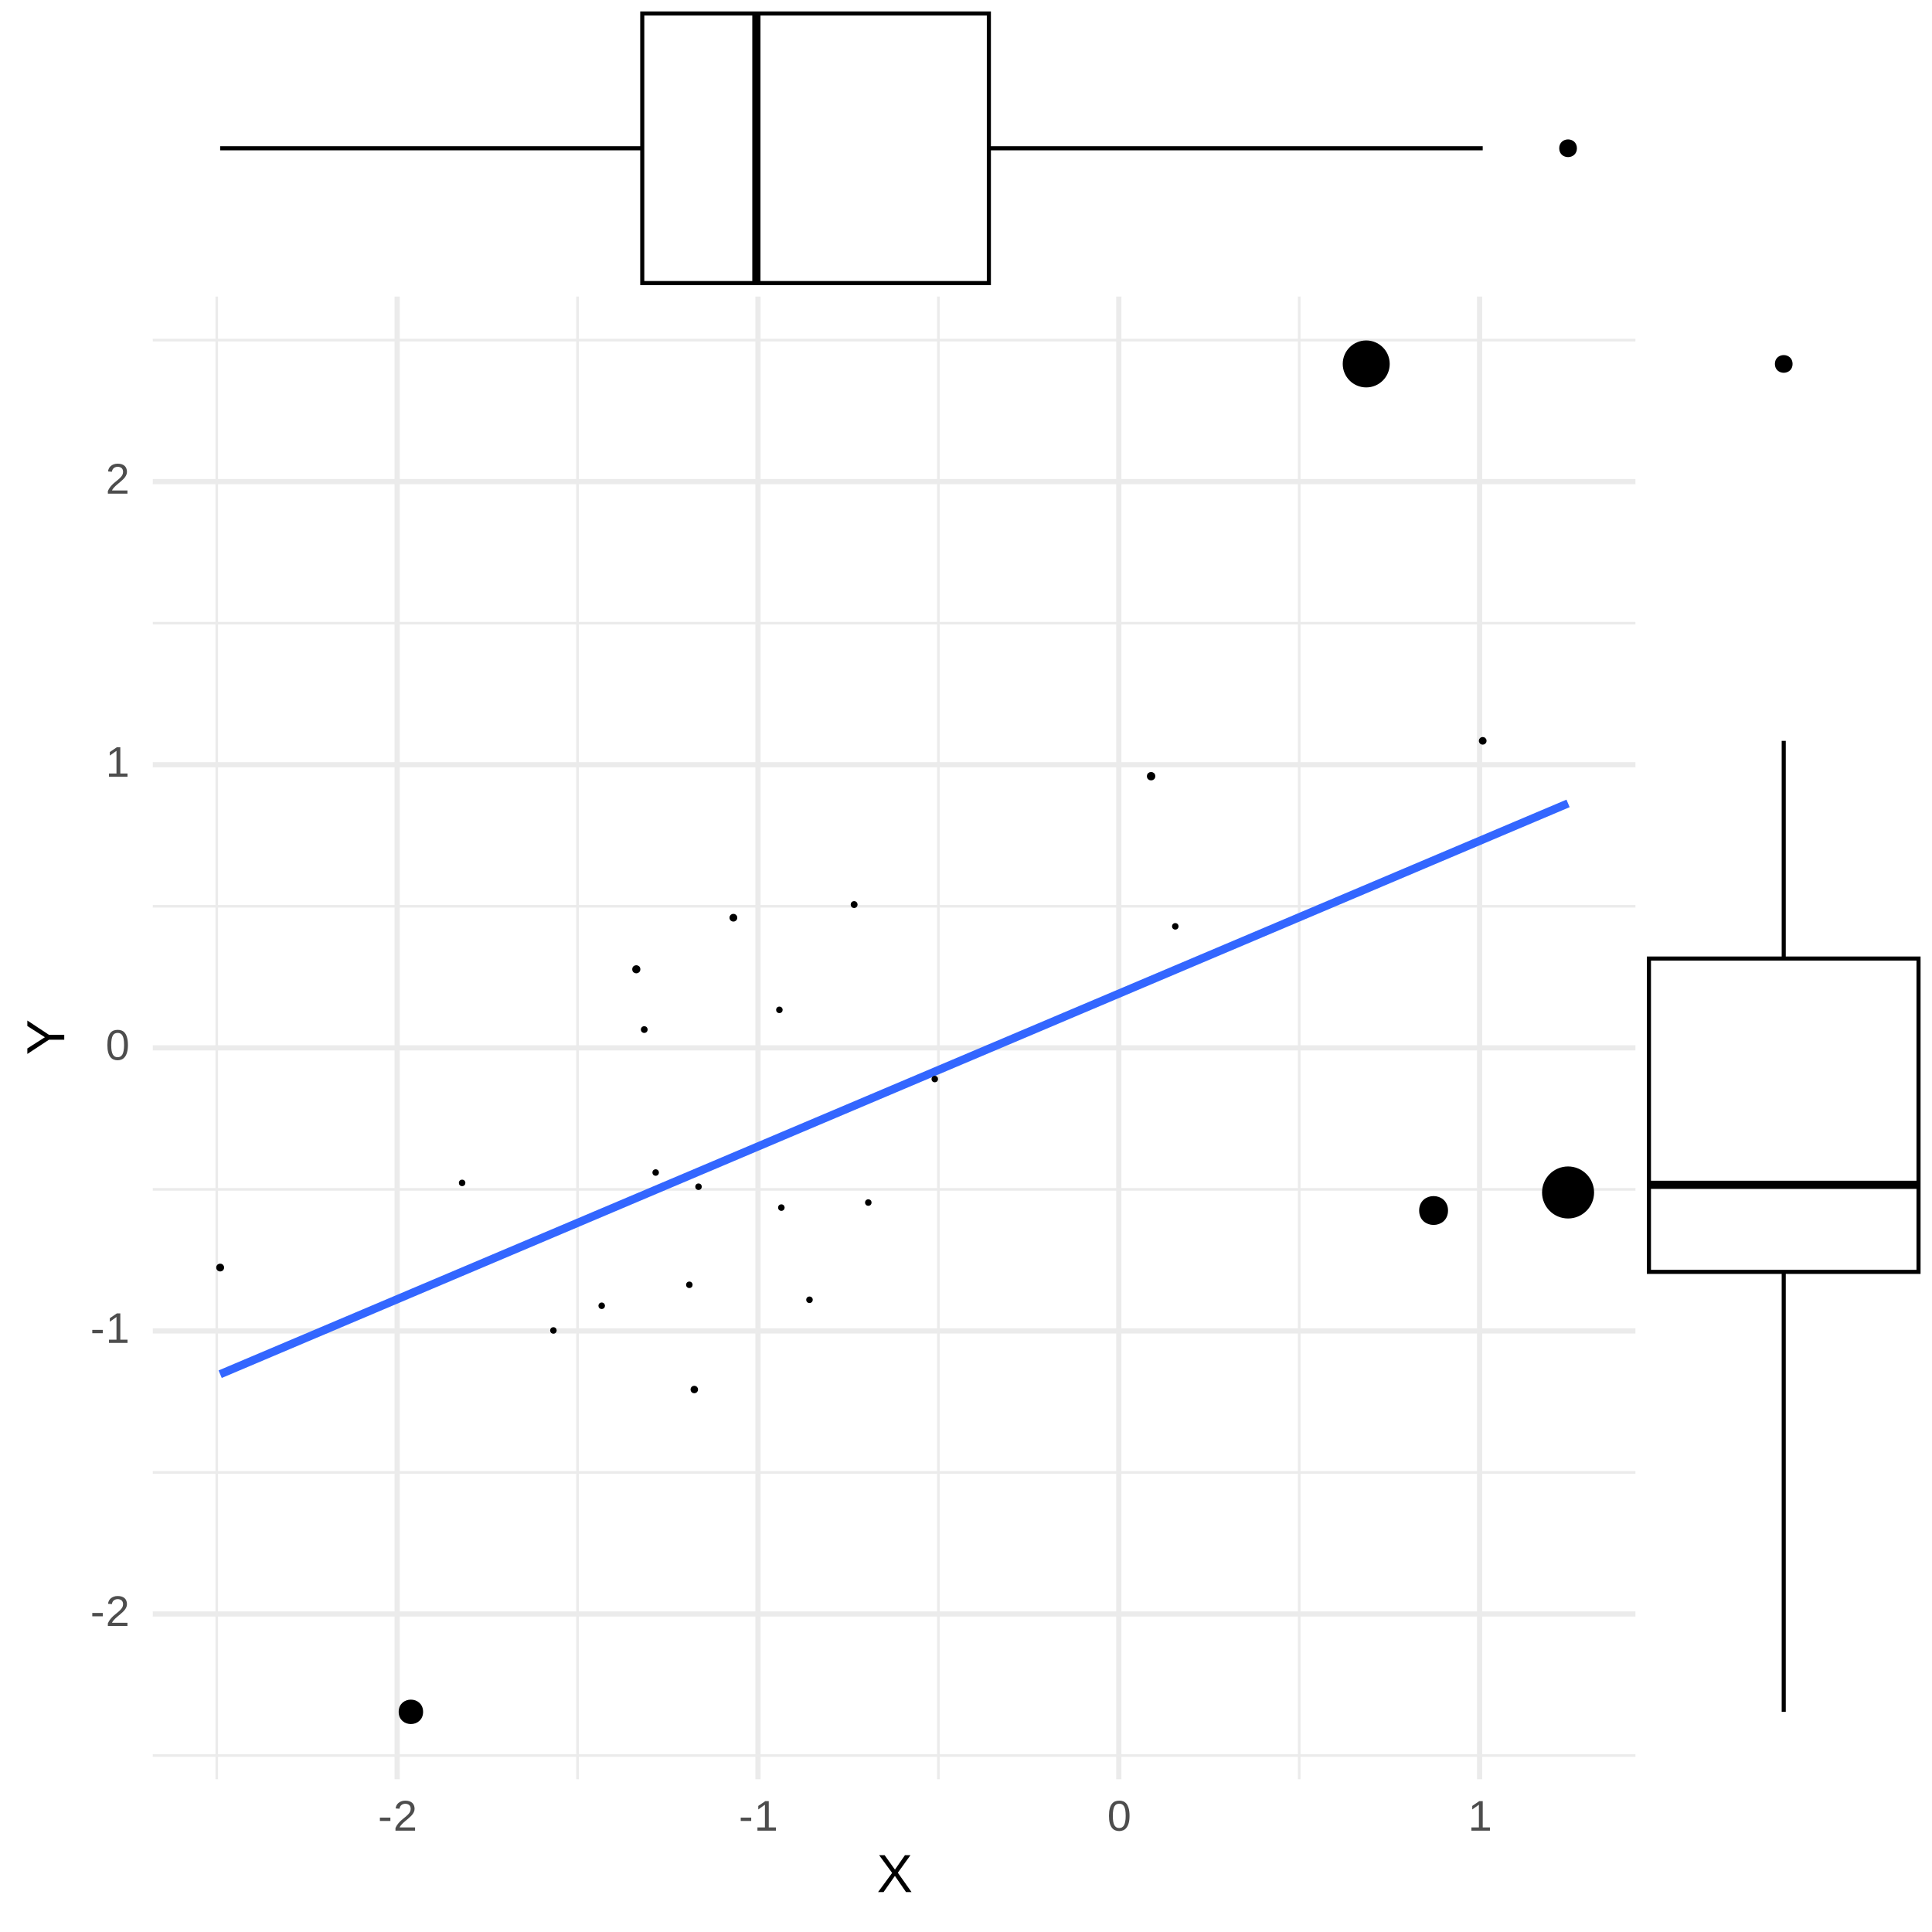 <?xml version="1.0" encoding="UTF-8"?>
<svg xmlns="http://www.w3.org/2000/svg" xmlns:xlink="http://www.w3.org/1999/xlink" width="504pt" height="504pt" viewBox="0 0 504 504" version="1.1">
<defs>
<g>
<symbol overflow="visible" id="glyph0-0">
<path style="stroke:none;" d="M 0.375 0 L 0.375 -7.469 L 3.344 -7.469 L 3.344 0 Z M 0.75 -0.375 L 2.969 -0.375 L 2.969 -7.094 L 0.75 -7.094 Z M 0.75 -0.375 "/>
</symbol>
<symbol overflow="visible" id="glyph0-1">
<path style="stroke:none;" d="M 0.5 -2.531 L 0.5 -3.406 L 3.234 -3.406 L 3.234 -2.531 Z M 0.5 -2.531 "/>
</symbol>
<symbol overflow="visible" id="glyph0-2">
<path style="stroke:none;" d="M 0.562 0 L 0.562 -0.688 C 0.75 -1.113 0.973 -1.488 1.234 -1.812 C 1.504 -2.145 1.785 -2.441 2.078 -2.703 C 2.379 -2.973 2.676 -3.219 2.969 -3.438 C 3.258 -3.664 3.52 -3.895 3.75 -4.125 C 3.988 -4.352 4.176 -4.586 4.312 -4.828 C 4.457 -5.078 4.531 -5.359 4.531 -5.672 C 4.531 -5.891 4.5 -6.082 4.438 -6.25 C 4.375 -6.414 4.281 -6.555 4.156 -6.672 C 4.031 -6.785 3.879 -6.867 3.703 -6.922 C 3.535 -6.984 3.344 -7.016 3.125 -7.016 C 2.926 -7.016 2.738 -6.984 2.562 -6.922 C 2.395 -6.867 2.242 -6.785 2.109 -6.672 C 1.973 -6.566 1.863 -6.43 1.781 -6.266 C 1.695 -6.109 1.641 -5.926 1.609 -5.719 L 0.609 -5.797 C 0.641 -6.078 0.711 -6.336 0.828 -6.578 C 0.953 -6.828 1.117 -7.039 1.328 -7.219 C 1.547 -7.406 1.801 -7.551 2.094 -7.656 C 2.395 -7.77 2.738 -7.828 3.125 -7.828 C 3.508 -7.828 3.848 -7.781 4.141 -7.688 C 4.441 -7.594 4.695 -7.457 4.906 -7.281 C 5.113 -7.102 5.27 -6.879 5.375 -6.609 C 5.488 -6.348 5.547 -6.051 5.547 -5.719 C 5.547 -5.457 5.5 -5.207 5.406 -4.969 C 5.312 -4.738 5.188 -4.516 5.031 -4.297 C 4.875 -4.086 4.691 -3.883 4.484 -3.688 C 4.285 -3.488 4.07 -3.297 3.844 -3.109 C 3.625 -2.922 3.398 -2.734 3.172 -2.547 C 2.953 -2.367 2.742 -2.188 2.547 -2 C 2.348 -1.812 2.172 -1.625 2.016 -1.438 C 1.859 -1.25 1.734 -1.051 1.641 -0.844 L 5.672 -0.844 L 5.672 0 Z M 0.562 0 "/>
</symbol>
<symbol overflow="visible" id="glyph0-3">
<path style="stroke:none;" d="M 0.859 0 L 0.859 -0.844 L 2.812 -0.844 L 2.812 -6.766 L 1.078 -5.531 L 1.078 -6.453 L 2.906 -7.703 L 3.812 -7.703 L 3.812 -0.844 L 5.688 -0.844 L 5.688 0 Z M 0.859 0 "/>
</symbol>
<symbol overflow="visible" id="glyph0-4">
<path style="stroke:none;" d="M 5.797 -3.859 C 5.797 -3.117 5.723 -2.492 5.578 -1.984 C 5.441 -1.484 5.25 -1.078 5 -0.766 C 4.758 -0.453 4.473 -0.227 4.141 -0.094 C 3.816 0.039 3.473 0.109 3.109 0.109 C 2.723 0.109 2.367 0.039 2.047 -0.094 C 1.723 -0.227 1.441 -0.445 1.203 -0.75 C 0.961 -1.062 0.773 -1.469 0.641 -1.969 C 0.504 -2.477 0.438 -3.109 0.438 -3.859 C 0.438 -4.629 0.504 -5.27 0.641 -5.781 C 0.773 -6.289 0.961 -6.695 1.203 -7 C 1.441 -7.301 1.723 -7.516 2.047 -7.641 C 2.379 -7.766 2.742 -7.828 3.141 -7.828 C 3.504 -7.828 3.848 -7.766 4.172 -7.641 C 4.492 -7.516 4.773 -7.301 5.016 -7 C 5.254 -6.695 5.441 -6.289 5.578 -5.781 C 5.723 -5.27 5.797 -4.629 5.797 -3.859 Z M 4.797 -3.859 C 4.797 -4.473 4.758 -4.984 4.688 -5.391 C 4.613 -5.797 4.504 -6.117 4.359 -6.359 C 4.211 -6.598 4.035 -6.77 3.828 -6.875 C 3.629 -6.977 3.398 -7.031 3.141 -7.031 C 2.859 -7.031 2.609 -6.977 2.391 -6.875 C 2.18 -6.77 2.004 -6.594 1.859 -6.344 C 1.723 -6.102 1.617 -5.781 1.547 -5.375 C 1.473 -4.969 1.438 -4.461 1.438 -3.859 C 1.438 -3.266 1.473 -2.766 1.547 -2.359 C 1.617 -1.953 1.727 -1.625 1.875 -1.375 C 2.02 -1.133 2.195 -0.957 2.406 -0.844 C 2.613 -0.738 2.848 -0.688 3.109 -0.688 C 3.367 -0.688 3.602 -0.738 3.812 -0.844 C 4.02 -0.957 4.195 -1.133 4.344 -1.375 C 4.488 -1.625 4.598 -1.953 4.672 -2.359 C 4.754 -2.766 4.797 -3.266 4.797 -3.859 Z M 4.797 -3.859 "/>
</symbol>
<symbol overflow="visible" id="glyph1-0">
<path style="stroke:none;" d="M 0.469 0 L 0.469 -9.328 L 4.188 -9.328 L 4.188 0 Z M 0.938 -0.469 L 3.719 -0.469 L 3.719 -8.859 L 0.938 -8.859 Z M 0.938 -0.469 "/>
</symbol>
<symbol overflow="visible" id="glyph1-1">
<path style="stroke:none;" d="M 7.609 0 L 4.703 -4.219 L 1.75 0 L 0.312 0 L 3.984 -5 L 0.594 -9.625 L 2.031 -9.625 L 4.719 -5.859 L 7.328 -9.625 L 8.766 -9.625 L 5.469 -5.047 L 9.047 0 Z M 7.609 0 "/>
</symbol>
<symbol overflow="visible" id="glyph2-0">
<path style="stroke:none;" d="M 0 -0.469 L -9.328 -0.469 L -9.328 -4.188 L 0 -4.188 Z M -0.469 -0.938 L -0.469 -3.719 L -8.859 -3.719 L -8.859 -0.938 Z M -0.469 -0.938 "/>
</symbol>
<symbol overflow="visible" id="glyph2-1">
<path style="stroke:none;" d="M -4 -5.312 L 0 -5.312 L 0 -4.016 L -4 -4.016 L -9.625 -0.312 L -9.625 -1.75 L -5.047 -4.672 L -9.625 -7.594 L -9.625 -9.031 Z M -4 -5.312 "/>
</symbol>
</g>
<clipPath id="clip1">
  <path d="M 39.852 457 L 426.645 457 L 426.645 459 L 39.852 459 Z M 39.852 457 "/>
</clipPath>
<clipPath id="clip2">
  <path d="M 39.852 383 L 426.645 383 L 426.645 385 L 39.852 385 Z M 39.852 383 "/>
</clipPath>
<clipPath id="clip3">
  <path d="M 39.852 309 L 426.645 309 L 426.645 311 L 39.852 311 Z M 39.852 309 "/>
</clipPath>
<clipPath id="clip4">
  <path d="M 39.852 236 L 426.645 236 L 426.645 237 L 39.852 237 Z M 39.852 236 "/>
</clipPath>
<clipPath id="clip5">
  <path d="M 39.852 162 L 426.645 162 L 426.645 163 L 39.852 163 Z M 39.852 162 "/>
</clipPath>
<clipPath id="clip6">
  <path d="M 39.852 88 L 426.645 88 L 426.645 90 L 39.852 90 Z M 39.852 88 "/>
</clipPath>
<clipPath id="clip7">
  <path d="M 56 77.359 L 57 77.359 L 57 464.152 L 56 464.152 Z M 56 77.359 "/>
</clipPath>
<clipPath id="clip8">
  <path d="M 150 77.359 L 152 77.359 L 152 464.152 L 150 464.152 Z M 150 77.359 "/>
</clipPath>
<clipPath id="clip9">
  <path d="M 244 77.359 L 246 77.359 L 246 464.152 L 244 464.152 Z M 244 77.359 "/>
</clipPath>
<clipPath id="clip10">
  <path d="M 338 77.359 L 340 77.359 L 340 464.152 L 338 464.152 Z M 338 77.359 "/>
</clipPath>
<clipPath id="clip11">
  <path d="M 39.852 420 L 426.645 420 L 426.645 422 L 39.852 422 Z M 39.852 420 "/>
</clipPath>
<clipPath id="clip12">
  <path d="M 39.852 346 L 426.645 346 L 426.645 348 L 39.852 348 Z M 39.852 346 "/>
</clipPath>
<clipPath id="clip13">
  <path d="M 39.852 272 L 426.645 272 L 426.645 275 L 39.852 275 Z M 39.852 272 "/>
</clipPath>
<clipPath id="clip14">
  <path d="M 39.852 198 L 426.645 198 L 426.645 201 L 39.852 201 Z M 39.852 198 "/>
</clipPath>
<clipPath id="clip15">
  <path d="M 39.852 124 L 426.645 124 L 426.645 127 L 39.852 127 Z M 39.852 124 "/>
</clipPath>
<clipPath id="clip16">
  <path d="M 102 77.359 L 105 77.359 L 105 464.152 L 102 464.152 Z M 102 77.359 "/>
</clipPath>
<clipPath id="clip17">
  <path d="M 197 77.359 L 199 77.359 L 199 464.152 L 197 464.152 Z M 197 77.359 "/>
</clipPath>
<clipPath id="clip18">
  <path d="M 291 77.359 L 293 77.359 L 293 464.152 L 291 464.152 Z M 291 77.359 "/>
</clipPath>
<clipPath id="clip19">
  <path d="M 385 77.359 L 387 77.359 L 387 464.152 L 385 464.152 Z M 385 77.359 "/>
</clipPath>
</defs>
<g id="surface52">
<rect x="0" y="0" width="504" height="504" style="fill:rgb(100%,100%,100%);fill-opacity:1;stroke:none;"/>
<g clip-path="url(#clip1)" clip-rule="nonzero">
<path style="fill:none;stroke-width:0.679;stroke-linecap:butt;stroke-linejoin:round;stroke:rgb(92.157%,92.157%,92.157%);stroke-opacity:1;stroke-miterlimit:10;" d="M 39.852 457.965 L 426.641 457.965 "/>
</g>
<g clip-path="url(#clip2)" clip-rule="nonzero">
<path style="fill:none;stroke-width:0.679;stroke-linecap:butt;stroke-linejoin:round;stroke:rgb(92.157%,92.157%,92.157%);stroke-opacity:1;stroke-miterlimit:10;" d="M 39.852 384.117 L 426.641 384.117 "/>
</g>
<g clip-path="url(#clip3)" clip-rule="nonzero">
<path style="fill:none;stroke-width:0.679;stroke-linecap:butt;stroke-linejoin:round;stroke:rgb(92.157%,92.157%,92.157%);stroke-opacity:1;stroke-miterlimit:10;" d="M 39.852 310.27 L 426.641 310.27 "/>
</g>
<g clip-path="url(#clip4)" clip-rule="nonzero">
<path style="fill:none;stroke-width:0.679;stroke-linecap:butt;stroke-linejoin:round;stroke:rgb(92.157%,92.157%,92.157%);stroke-opacity:1;stroke-miterlimit:10;" d="M 39.852 236.422 L 426.641 236.422 "/>
</g>
<g clip-path="url(#clip5)" clip-rule="nonzero">
<path style="fill:none;stroke-width:0.679;stroke-linecap:butt;stroke-linejoin:round;stroke:rgb(92.157%,92.157%,92.157%);stroke-opacity:1;stroke-miterlimit:10;" d="M 39.852 162.57 L 426.641 162.57 "/>
</g>
<g clip-path="url(#clip6)" clip-rule="nonzero">
<path style="fill:none;stroke-width:0.679;stroke-linecap:butt;stroke-linejoin:round;stroke:rgb(92.157%,92.157%,92.157%);stroke-opacity:1;stroke-miterlimit:10;" d="M 39.852 88.723 L 426.641 88.723 "/>
</g>
<g clip-path="url(#clip7)" clip-rule="nonzero">
<path style="fill:none;stroke-width:0.679;stroke-linecap:butt;stroke-linejoin:round;stroke:rgb(92.157%,92.157%,92.157%);stroke-opacity:1;stroke-miterlimit:10;" d="M 56.543 464.148 L 56.543 77.359 "/>
</g>
<g clip-path="url(#clip8)" clip-rule="nonzero">
<path style="fill:none;stroke-width:0.679;stroke-linecap:butt;stroke-linejoin:round;stroke:rgb(92.157%,92.157%,92.157%);stroke-opacity:1;stroke-miterlimit:10;" d="M 150.668 464.148 L 150.668 77.359 "/>
</g>
<g clip-path="url(#clip9)" clip-rule="nonzero">
<path style="fill:none;stroke-width:0.679;stroke-linecap:butt;stroke-linejoin:round;stroke:rgb(92.157%,92.157%,92.157%);stroke-opacity:1;stroke-miterlimit:10;" d="M 244.797 464.148 L 244.797 77.359 "/>
</g>
<g clip-path="url(#clip10)" clip-rule="nonzero">
<path style="fill:none;stroke-width:0.679;stroke-linecap:butt;stroke-linejoin:round;stroke:rgb(92.157%,92.157%,92.157%);stroke-opacity:1;stroke-miterlimit:10;" d="M 338.926 464.148 L 338.926 77.359 "/>
</g>
<g clip-path="url(#clip11)" clip-rule="nonzero">
<path style="fill:none;stroke-width:1.358;stroke-linecap:butt;stroke-linejoin:round;stroke:rgb(92.157%,92.157%,92.157%);stroke-opacity:1;stroke-miterlimit:10;" d="M 39.852 421.039 L 426.641 421.039 "/>
</g>
<g clip-path="url(#clip12)" clip-rule="nonzero">
<path style="fill:none;stroke-width:1.358;stroke-linecap:butt;stroke-linejoin:round;stroke:rgb(92.157%,92.157%,92.157%);stroke-opacity:1;stroke-miterlimit:10;" d="M 39.852 347.191 L 426.641 347.191 "/>
</g>
<g clip-path="url(#clip13)" clip-rule="nonzero">
<path style="fill:none;stroke-width:1.358;stroke-linecap:butt;stroke-linejoin:round;stroke:rgb(92.157%,92.157%,92.157%);stroke-opacity:1;stroke-miterlimit:10;" d="M 39.852 273.344 L 426.641 273.344 "/>
</g>
<g clip-path="url(#clip14)" clip-rule="nonzero">
<path style="fill:none;stroke-width:1.358;stroke-linecap:butt;stroke-linejoin:round;stroke:rgb(92.157%,92.157%,92.157%);stroke-opacity:1;stroke-miterlimit:10;" d="M 39.852 199.496 L 426.641 199.496 "/>
</g>
<g clip-path="url(#clip15)" clip-rule="nonzero">
<path style="fill:none;stroke-width:1.358;stroke-linecap:butt;stroke-linejoin:round;stroke:rgb(92.157%,92.157%,92.157%);stroke-opacity:1;stroke-miterlimit:10;" d="M 39.852 125.648 L 426.641 125.648 "/>
</g>
<g clip-path="url(#clip16)" clip-rule="nonzero">
<path style="fill:none;stroke-width:1.358;stroke-linecap:butt;stroke-linejoin:round;stroke:rgb(92.157%,92.157%,92.157%);stroke-opacity:1;stroke-miterlimit:10;" d="M 103.605 464.148 L 103.605 77.359 "/>
</g>
<g clip-path="url(#clip17)" clip-rule="nonzero">
<path style="fill:none;stroke-width:1.358;stroke-linecap:butt;stroke-linejoin:round;stroke:rgb(92.157%,92.157%,92.157%);stroke-opacity:1;stroke-miterlimit:10;" d="M 197.734 464.148 L 197.734 77.359 "/>
</g>
<g clip-path="url(#clip18)" clip-rule="nonzero">
<path style="fill:none;stroke-width:1.358;stroke-linecap:butt;stroke-linejoin:round;stroke:rgb(92.157%,92.157%,92.157%);stroke-opacity:1;stroke-miterlimit:10;" d="M 291.863 464.148 L 291.863 77.359 "/>
</g>
<g clip-path="url(#clip19)" clip-rule="nonzero">
<path style="fill:none;stroke-width:1.358;stroke-linecap:butt;stroke-linejoin:round;stroke:rgb(92.157%,92.157%,92.157%);stroke-opacity:1;stroke-miterlimit:10;" d="M 385.988 464.148 L 385.988 77.359 "/>
</g>
<path style="fill:none;stroke-width:2.134;stroke-linecap:butt;stroke-linejoin:round;stroke:rgb(20%,40%,100%);stroke-opacity:1;stroke-miterlimit:10;" d="M 57.43 358.488 L 61.883 356.602 L 66.332 354.719 L 70.785 352.832 L 75.234 350.949 L 79.688 349.062 L 84.137 347.18 L 88.59 345.293 L 93.039 343.41 L 97.492 341.523 L 101.941 339.641 L 106.391 337.754 L 110.844 335.867 L 115.293 333.984 L 119.746 332.098 L 124.195 330.215 L 128.648 328.328 L 133.098 326.445 L 137.551 324.559 L 142 322.676 L 146.453 320.789 L 150.902 318.906 L 155.352 317.02 L 159.805 315.137 L 164.254 313.25 L 168.707 311.367 L 173.156 309.48 L 177.609 307.598 L 182.059 305.711 L 186.512 303.828 L 190.961 301.941 L 195.414 300.055 L 199.863 298.172 L 204.312 296.285 L 208.766 294.402 L 213.215 292.516 L 217.668 290.633 L 222.117 288.746 L 226.57 286.863 L 231.02 284.977 L 235.473 283.094 L 239.922 281.207 L 244.375 279.324 L 248.824 277.438 L 253.273 275.555 L 257.727 273.668 L 262.176 271.785 L 266.629 269.898 L 271.078 268.016 L 275.531 266.129 L 279.98 264.242 L 284.434 262.359 L 288.883 260.473 L 293.336 258.59 L 297.785 256.703 L 302.234 254.82 L 306.688 252.934 L 311.137 251.051 L 315.59 249.164 L 320.039 247.281 L 324.492 245.395 L 328.941 243.512 L 333.395 241.625 L 337.844 239.742 L 342.297 237.855 L 346.746 235.973 L 351.195 234.086 L 355.648 232.203 L 360.098 230.316 L 364.551 228.43 L 369 226.547 L 373.453 224.66 L 377.902 222.777 L 382.355 220.891 L 386.805 219.008 L 391.258 217.121 L 395.707 215.238 L 400.16 213.352 L 404.609 211.469 L 409.059 209.582 "/>
<path style="fill-rule:nonzero;fill:rgb(0%,0%,0%);fill-opacity:1;stroke-width:0.709;stroke-linecap:round;stroke-linejoin:round;stroke:rgb(0%,0%,0%);stroke-opacity:1;stroke-miterlimit:10;" d="M 181.738 362.484 C 181.738 363.312 180.492 363.312 180.492 362.484 C 180.492 361.652 181.738 361.652 181.738 362.484 "/>
<path style="fill-rule:nonzero;fill:rgb(0%,0%,0%);fill-opacity:1;stroke-width:0.709;stroke-linecap:round;stroke-linejoin:round;stroke:rgb(0%,0%,0%);stroke-opacity:1;stroke-miterlimit:10;" d="M 166.695 252.855 C 166.695 253.797 165.285 253.797 165.285 252.855 C 165.285 251.918 166.695 251.918 166.695 252.855 "/>
<path style="fill-rule:nonzero;fill:rgb(0%,0%,0%);fill-opacity:1;stroke-width:0.709;stroke-linecap:round;stroke-linejoin:round;stroke:rgb(0%,0%,0%);stroke-opacity:1;stroke-miterlimit:10;" d="M 387.438 193.262 C 387.438 194.117 386.148 194.117 386.148 193.262 C 386.148 192.402 387.438 192.402 387.438 193.262 "/>
<path style="fill-rule:nonzero;fill:rgb(0%,0%,0%);fill-opacity:1;stroke-width:0.709;stroke-linecap:round;stroke-linejoin:round;stroke:rgb(0%,0%,0%);stroke-opacity:1;stroke-miterlimit:10;" d="M 110.02 446.57 C 110.02 450.344 104.355 450.344 104.355 446.57 C 104.355 442.793 110.02 442.793 110.02 446.57 "/>
<path style="fill-rule:nonzero;fill:rgb(0%,0%,0%);fill-opacity:1;stroke-width:0.709;stroke-linecap:round;stroke-linejoin:round;stroke:rgb(0%,0%,0%);stroke-opacity:1;stroke-miterlimit:10;" d="M 307.094 241.652 C 307.094 242.32 306.094 242.32 306.094 241.652 C 306.094 240.988 307.094 240.988 307.094 241.652 "/>
<path style="fill-rule:nonzero;fill:rgb(0%,0%,0%);fill-opacity:1;stroke-width:0.709;stroke-linecap:round;stroke-linejoin:round;stroke:rgb(0%,0%,0%);stroke-opacity:1;stroke-miterlimit:10;" d="M 223.363 235.973 C 223.363 236.703 222.27 236.703 222.27 235.973 C 222.27 235.242 223.363 235.242 223.363 235.973 "/>
<path style="fill-rule:nonzero;fill:rgb(0%,0%,0%);fill-opacity:1;stroke-width:0.709;stroke-linecap:round;stroke-linejoin:round;stroke:rgb(0%,0%,0%);stroke-opacity:1;stroke-miterlimit:10;" d="M 377.391 315.789 C 377.391 320.336 370.566 320.336 370.566 315.789 C 370.566 311.238 377.391 311.238 377.391 315.789 "/>
<path style="fill-rule:nonzero;fill:rgb(0%,0%,0%);fill-opacity:1;stroke-width:0.709;stroke-linecap:round;stroke-linejoin:round;stroke:rgb(0%,0%,0%);stroke-opacity:1;stroke-miterlimit:10;" d="M 227.012 313.711 C 227.012 314.379 226.012 314.379 226.012 313.711 C 226.012 313.043 227.012 313.043 227.012 313.711 "/>
<path style="fill-rule:nonzero;fill:rgb(0%,0%,0%);fill-opacity:1;stroke-width:0.709;stroke-linecap:round;stroke-linejoin:round;stroke:rgb(0%,0%,0%);stroke-opacity:1;stroke-miterlimit:10;" d="M 204.332 315.027 C 204.332 315.695 203.332 315.695 203.332 315.027 C 203.332 314.359 204.332 314.359 204.332 315.027 "/>
<path style="fill-rule:nonzero;fill:rgb(0%,0%,0%);fill-opacity:1;stroke-width:0.709;stroke-linecap:round;stroke-linejoin:round;stroke:rgb(0%,0%,0%);stroke-opacity:1;stroke-miterlimit:10;" d="M 211.672 339.07 C 211.672 339.742 210.664 339.742 210.664 339.07 C 210.664 338.402 211.672 338.402 211.672 339.07 "/>
<path style="fill-rule:nonzero;fill:rgb(0%,0%,0%);fill-opacity:1;stroke-width:0.709;stroke-linecap:round;stroke-linejoin:round;stroke:rgb(0%,0%,0%);stroke-opacity:1;stroke-miterlimit:10;" d="M 121.051 308.582 C 121.051 309.25 120.051 309.25 120.051 308.582 C 120.051 307.918 121.051 307.918 121.051 308.582 "/>
<path style="fill-rule:nonzero;fill:rgb(0%,0%,0%);fill-opacity:1;stroke-width:0.709;stroke-linecap:round;stroke-linejoin:round;stroke:rgb(0%,0%,0%);stroke-opacity:1;stroke-miterlimit:10;" d="M 144.867 347.074 C 144.867 347.738 143.867 347.738 143.867 347.074 C 143.867 346.406 144.867 346.406 144.867 347.074 "/>
<path style="fill-rule:nonzero;fill:rgb(0%,0%,0%);fill-opacity:1;stroke-width:0.709;stroke-linecap:round;stroke-linejoin:round;stroke:rgb(0%,0%,0%);stroke-opacity:1;stroke-miterlimit:10;" d="M 58.102 330.668 C 58.102 331.562 56.762 331.562 56.762 330.668 C 56.762 329.777 58.102 329.777 58.102 330.668 "/>
<path style="fill-rule:nonzero;fill:rgb(0%,0%,0%);fill-opacity:1;stroke-width:0.709;stroke-linecap:round;stroke-linejoin:round;stroke:rgb(0%,0%,0%);stroke-opacity:1;stroke-miterlimit:10;" d="M 168.598 268.582 C 168.598 269.293 167.531 269.293 167.531 268.582 C 167.531 267.875 168.598 267.875 168.598 268.582 "/>
<path style="fill-rule:nonzero;fill:rgb(0%,0%,0%);fill-opacity:1;stroke-width:0.709;stroke-linecap:round;stroke-linejoin:round;stroke:rgb(0%,0%,0%);stroke-opacity:1;stroke-miterlimit:10;" d="M 301.027 202.488 C 301.027 203.473 299.547 203.473 299.547 202.488 C 299.547 201.5 301.027 201.5 301.027 202.488 "/>
<path style="fill-rule:nonzero;fill:rgb(0%,0%,0%);fill-opacity:1;stroke-width:0.709;stroke-linecap:round;stroke-linejoin:round;stroke:rgb(0%,0%,0%);stroke-opacity:1;stroke-miterlimit:10;" d="M 244.355 281.488 C 244.355 282.156 243.355 282.156 243.355 281.488 C 243.355 280.82 244.355 280.82 244.355 281.488 "/>
<path style="fill-rule:nonzero;fill:rgb(0%,0%,0%);fill-opacity:1;stroke-width:0.709;stroke-linecap:round;stroke-linejoin:round;stroke:rgb(0%,0%,0%);stroke-opacity:1;stroke-miterlimit:10;" d="M 415.492 311.082 C 415.492 314.633 412.613 317.512 409.059 317.512 C 405.508 317.512 402.629 314.633 402.629 311.082 C 402.629 307.527 405.508 304.648 409.059 304.648 C 412.613 304.648 415.492 307.527 415.492 311.082 "/>
<path style="fill-rule:nonzero;fill:rgb(0%,0%,0%);fill-opacity:1;stroke-width:0.709;stroke-linecap:round;stroke-linejoin:round;stroke:rgb(0%,0%,0%);stroke-opacity:1;stroke-miterlimit:10;" d="M 157.465 340.633 C 157.465 341.301 156.465 341.301 156.465 340.633 C 156.465 339.969 157.465 339.969 157.465 340.633 "/>
<path style="fill-rule:nonzero;fill:rgb(0%,0%,0%);fill-opacity:1;stroke-width:0.709;stroke-linecap:round;stroke-linejoin:round;stroke:rgb(0%,0%,0%);stroke-opacity:1;stroke-miterlimit:10;" d="M 180.328 335.168 C 180.328 335.832 179.328 335.832 179.328 335.168 C 179.328 334.5 180.328 334.5 180.328 335.168 "/>
<path style="fill-rule:nonzero;fill:rgb(0%,0%,0%);fill-opacity:1;stroke-width:0.709;stroke-linecap:round;stroke-linejoin:round;stroke:rgb(0%,0%,0%);stroke-opacity:1;stroke-miterlimit:10;" d="M 362.18 94.941 C 362.18 98.129 359.594 100.711 356.406 100.711 C 353.219 100.711 350.633 98.129 350.633 94.941 C 350.633 91.75 353.219 89.168 356.406 89.168 C 359.594 89.168 362.18 91.75 362.18 94.941 "/>
<path style="fill-rule:nonzero;fill:rgb(0%,0%,0%);fill-opacity:1;stroke-width:0.709;stroke-linecap:round;stroke-linejoin:round;stroke:rgb(0%,0%,0%);stroke-opacity:1;stroke-miterlimit:10;" d="M 203.816 263.441 C 203.816 264.109 202.816 264.109 202.816 263.441 C 202.816 262.773 203.816 262.773 203.816 263.441 "/>
<path style="fill-rule:nonzero;fill:rgb(0%,0%,0%);fill-opacity:1;stroke-width:0.709;stroke-linecap:round;stroke-linejoin:round;stroke:rgb(0%,0%,0%);stroke-opacity:1;stroke-miterlimit:10;" d="M 182.723 309.578 C 182.723 310.246 181.723 310.246 181.723 309.578 C 181.723 308.914 182.723 308.914 182.723 309.578 "/>
<path style="fill-rule:nonzero;fill:rgb(0%,0%,0%);fill-opacity:1;stroke-width:0.709;stroke-linecap:round;stroke-linejoin:round;stroke:rgb(0%,0%,0%);stroke-opacity:1;stroke-miterlimit:10;" d="M 171.543 305.879 C 171.543 306.543 170.543 306.543 170.543 305.879 C 170.543 305.211 171.543 305.211 171.543 305.879 "/>
<path style="fill-rule:nonzero;fill:rgb(0%,0%,0%);fill-opacity:1;stroke-width:0.709;stroke-linecap:round;stroke-linejoin:round;stroke:rgb(0%,0%,0%);stroke-opacity:1;stroke-miterlimit:10;" d="M 191.977 239.402 C 191.977 240.281 190.66 240.281 190.66 239.402 C 190.66 238.527 191.977 238.527 191.977 239.402 "/>
<g style="fill:rgb(30.196%,30.196%,30.196%);fill-opacity:1;">
  <use xlink:href="#glyph0-1" x="23.574" y="424.178"/>
  <use xlink:href="#glyph0-2" x="27.574" y="424.178"/>
</g>
<g style="fill:rgb(30.196%,30.196%,30.196%);fill-opacity:1;">
  <use xlink:href="#glyph0-1" x="23.574" y="350.33"/>
  <use xlink:href="#glyph0-3" x="27.574" y="350.33"/>
</g>
<g style="fill:rgb(30.196%,30.196%,30.196%);fill-opacity:1;">
  <use xlink:href="#glyph0-4" x="27.574" y="276.482"/>
</g>
<g style="fill:rgb(30.196%,30.196%,30.196%);fill-opacity:1;">
  <use xlink:href="#glyph0-3" x="27.574" y="202.635"/>
</g>
<g style="fill:rgb(30.196%,30.196%,30.196%);fill-opacity:1;">
  <use xlink:href="#glyph0-2" x="27.574" y="128.787"/>
</g>
<g style="fill:rgb(30.196%,30.196%,30.196%);fill-opacity:1;">
  <use xlink:href="#glyph0-1" x="98.605" y="477.564"/>
  <use xlink:href="#glyph0-2" x="102.605" y="477.564"/>
</g>
<g style="fill:rgb(30.196%,30.196%,30.196%);fill-opacity:1;">
  <use xlink:href="#glyph0-1" x="192.734" y="477.564"/>
  <use xlink:href="#glyph0-3" x="196.734" y="477.564"/>
</g>
<g style="fill:rgb(30.196%,30.196%,30.196%);fill-opacity:1;">
  <use xlink:href="#glyph0-4" x="288.863" y="477.564"/>
</g>
<g style="fill:rgb(30.196%,30.196%,30.196%);fill-opacity:1;">
  <use xlink:href="#glyph0-3" x="382.988" y="477.564"/>
</g>
<g style="fill:rgb(0%,0%,0%);fill-opacity:1;">
  <use xlink:href="#glyph1-1" x="228.746" y="493.588"/>
</g>
<g style="fill:rgb(0%,0%,0%);fill-opacity:1;">
  <use xlink:href="#glyph2-1" x="16.76" y="275.254"/>
</g>
<path style="fill-rule:nonzero;fill:rgb(0%,0%,0%);fill-opacity:1;stroke-width:0.709;stroke-linecap:round;stroke-linejoin:round;stroke:rgb(0%,0%,0%);stroke-opacity:1;stroke-miterlimit:10;" d="M 411.016 38.68 C 411.016 41.285 407.105 41.285 407.105 38.68 C 407.105 36.074 411.016 36.074 411.016 38.68 "/>
<path style="fill:none;stroke-width:1.067;stroke-linecap:butt;stroke-linejoin:round;stroke:rgb(0%,0%,0%);stroke-opacity:1;stroke-miterlimit:10;" d="M 257.965 38.68 L 386.793 38.68 "/>
<path style="fill:none;stroke-width:1.067;stroke-linecap:butt;stroke-linejoin:round;stroke:rgb(0%,0%,0%);stroke-opacity:1;stroke-miterlimit:10;" d="M 167.547 38.68 L 57.43 38.68 "/>
<path style="fill-rule:nonzero;fill:rgb(100%,100%,100%);fill-opacity:1;stroke-width:1.067;stroke-linecap:butt;stroke-linejoin:miter;stroke:rgb(0%,0%,0%);stroke-opacity:1;stroke-miterlimit:10;" d="M 257.965 73.844 L 167.547 73.844 L 167.547 3.516 L 257.965 3.516 Z M 257.965 73.844 "/>
<path style="fill:none;stroke-width:2.134;stroke-linecap:butt;stroke-linejoin:miter;stroke:rgb(0%,0%,0%);stroke-opacity:1;stroke-miterlimit:10;" d="M 197.316 73.844 L 197.316 3.516 "/>
<path style="fill-rule:nonzero;fill:rgb(0%,0%,0%);fill-opacity:1;stroke-width:0.709;stroke-linecap:round;stroke-linejoin:round;stroke:rgb(0%,0%,0%);stroke-opacity:1;stroke-miterlimit:10;" d="M 467.277 94.941 C 467.277 97.547 463.367 97.547 463.367 94.941 C 463.367 92.332 467.277 92.332 467.277 94.941 "/>
<path style="fill:none;stroke-width:1.067;stroke-linecap:butt;stroke-linejoin:round;stroke:rgb(0%,0%,0%);stroke-opacity:1;stroke-miterlimit:10;" d="M 465.32 250.055 L 465.32 193.262 "/>
<path style="fill:none;stroke-width:1.067;stroke-linecap:butt;stroke-linejoin:round;stroke:rgb(0%,0%,0%);stroke-opacity:1;stroke-miterlimit:10;" d="M 465.32 331.793 L 465.32 446.57 "/>
<path style="fill-rule:nonzero;fill:rgb(100%,100%,100%);fill-opacity:1;stroke-width:1.067;stroke-linecap:butt;stroke-linejoin:miter;stroke:rgb(0%,0%,0%);stroke-opacity:1;stroke-miterlimit:10;" d="M 430.156 250.055 L 430.156 331.793 L 500.484 331.793 L 500.484 250.055 Z M 430.156 250.055 "/>
<path style="fill:none;stroke-width:2.134;stroke-linecap:butt;stroke-linejoin:miter;stroke:rgb(0%,0%,0%);stroke-opacity:1;stroke-miterlimit:10;" d="M 430.156 309.082 L 500.484 309.082 "/>
</g>
</svg>
